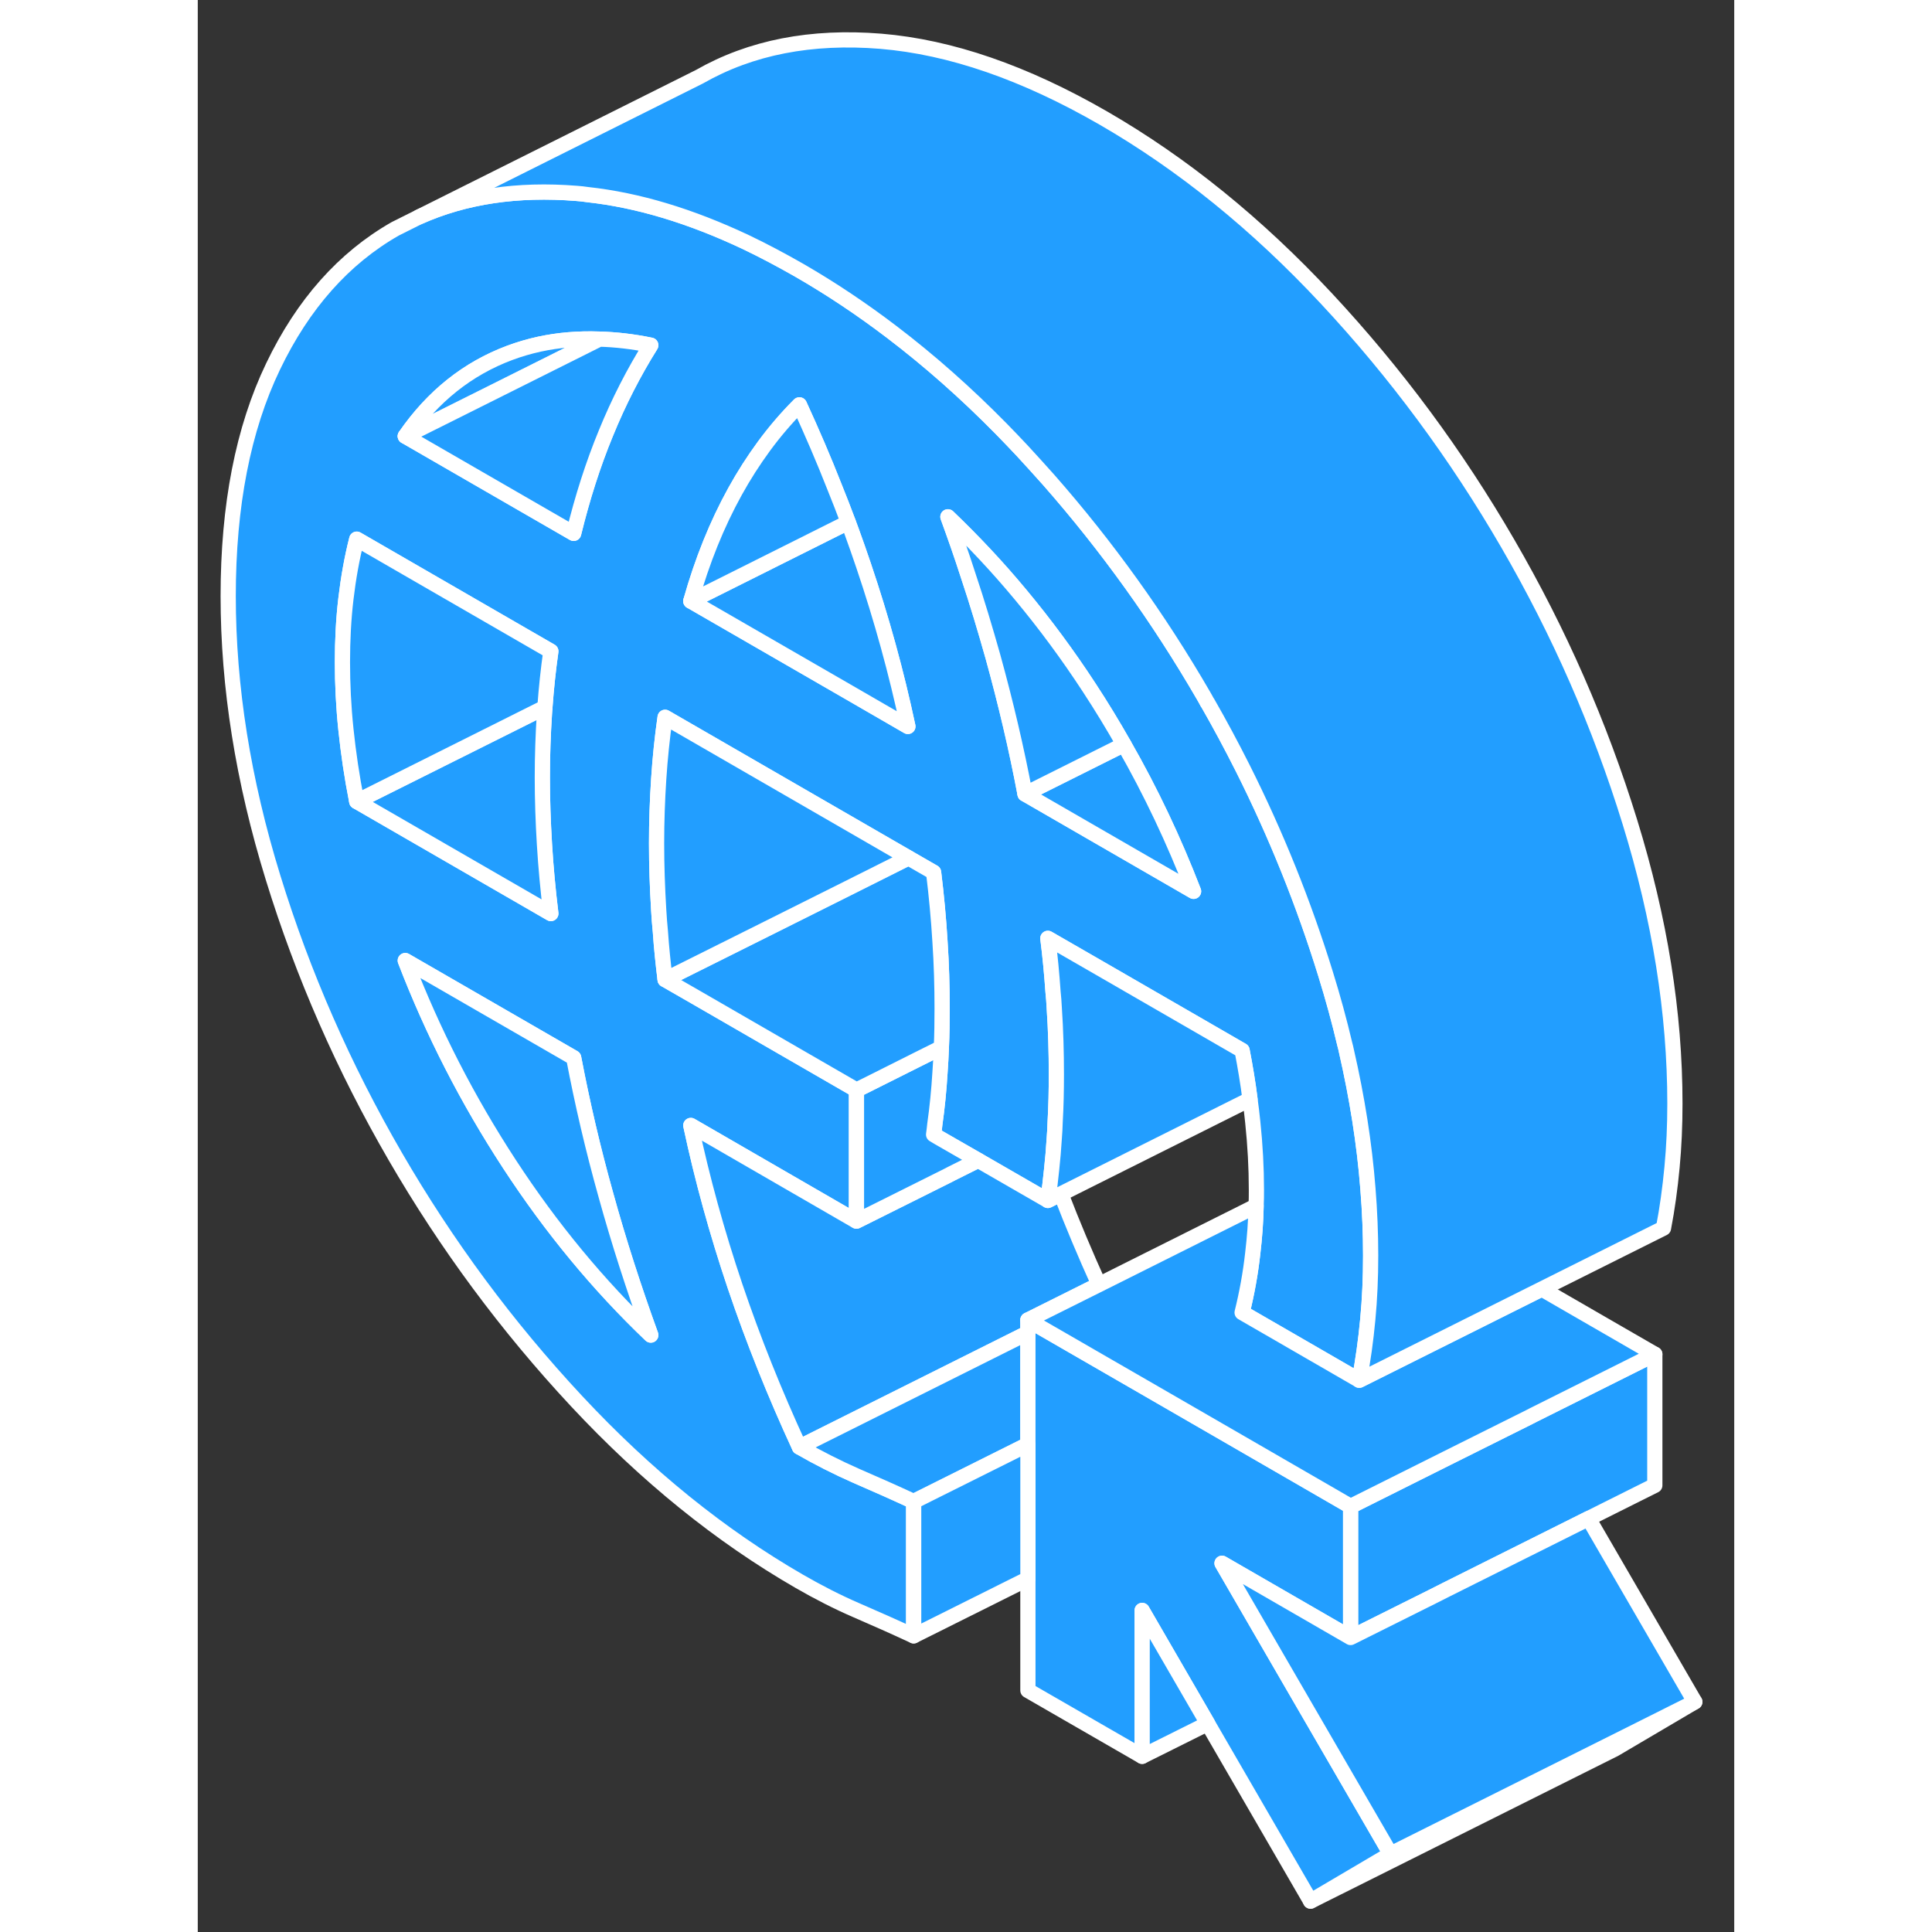 <svg width="48" height="48" viewBox="0 0 101 127" fill="#229EFF" xmlns="http://www.w3.org/2000/svg" stroke-width="1px" stroke-linecap="round" stroke-linejoin="round"><rect x="0" y="0" width="101" height="127" fill="#333333" stroke="none"/><path d="M76.92 78.132C76.69 75.172 76.21 72.162 75.51 69.102C75.48 68.942 75.44 68.792 75.4 68.642C75.04 67.112 74.62 65.582 74.14 64.032C72.7 59.372 70.88 54.852 68.69 50.492C67.96 49.042 67.19 47.602 66.38 46.192H66.37C66.29 46.032 66.2 45.882 66.11 45.722C63.17 40.652 59.78 35.922 55.94 31.552C55.36 30.902 54.78 30.262 54.19 29.622C53.73 29.132 53.27 28.652 52.81 28.182C50.49 25.822 48.09 23.702 45.62 21.822C43.65 20.322 41.63 18.972 39.55 17.772C38.36 17.092 37.19 16.472 36.04 15.922C32.4 14.202 28.93 13.152 25.62 12.792C25.38 12.752 25.14 12.732 24.9 12.712C21.01 12.402 17.56 12.912 14.54 14.262L12.98 15.042C9.6 16.972 6.92 19.982 4.95 24.092C2.98 28.192 2 33.222 2 39.182C2 45.142 2.98 51.312 4.95 57.692C6.92 64.082 9.6 70.182 12.98 76.012C16.36 81.842 20.33 87.202 24.9 92.102C29.47 97.002 34.35 100.952 39.55 103.952C40.8 104.672 42.05 105.312 43.3 105.852C44.55 106.392 45.81 106.952 47.06 107.532V98.702C45.81 98.122 44.55 97.562 43.3 97.022C42.05 96.472 40.8 95.842 39.55 95.122C37.92 91.592 36.51 88.072 35.32 84.552C34.13 81.022 33.16 77.502 32.41 73.982L43.17 80.202L43.3 80.272V71.652L32.72 65.542L30.72 64.392C30.59 63.332 30.48 62.282 30.41 61.242C30.36 60.772 30.33 60.302 30.3 59.832C30.21 58.342 30.16 56.882 30.16 55.442C30.16 54.002 30.21 52.602 30.3 51.212C30.39 49.832 30.53 48.482 30.72 47.152L46.72 56.392L48.37 57.342C48.56 58.882 48.7 60.402 48.79 61.892C48.89 63.382 48.93 64.852 48.93 66.282C48.93 67.152 48.92 68.012 48.88 68.862C48.86 69.412 48.83 69.962 48.79 70.512C48.72 71.662 48.61 72.792 48.45 73.912C48.43 74.132 48.4 74.362 48.37 74.582L48.74 74.802L51.3 76.272L55.88 78.912C55.98 78.232 56.06 77.552 56.13 76.862C56.2 76.202 56.26 75.532 56.3 74.852C56.33 74.482 56.35 74.112 56.36 73.742C56.42 72.712 56.44 71.672 56.44 70.622C56.44 69.182 56.4 67.722 56.3 66.232C56.28 65.882 56.26 65.542 56.22 65.192C56.14 64.032 56.03 62.862 55.88 61.682L59.3 63.652L63.3 65.962L68.65 69.052C68.86 70.142 69.04 71.212 69.17 72.262C69.24 72.772 69.3 73.272 69.35 73.762C69.51 75.292 69.59 76.772 69.59 78.212C69.59 78.562 69.59 78.922 69.57 79.272C69.55 80.332 69.47 81.362 69.35 82.382C69.2 83.732 68.96 85.032 68.65 86.282L74.57 89.702L76.35 90.732C76.6 89.432 76.78 88.112 76.91 86.742C77.04 85.382 77.1 83.982 77.1 82.542C77.1 81.102 77.04 79.612 76.92 78.132ZM10.45 52.682C10.13 51.062 9.9 49.492 9.74 47.962C9.58 46.442 9.51 44.952 9.51 43.522C9.51 42.092 9.58 40.692 9.74 39.352C9.9 38.002 10.13 36.702 10.45 35.442L23.21 42.812C23.04 44.012 22.91 45.242 22.82 46.492L22.79 46.882C22.7 48.262 22.65 49.672 22.65 51.112C22.65 52.552 22.7 54.012 22.79 55.502C22.88 56.992 23.02 58.502 23.21 60.052L10.45 52.682ZM20.49 76.522C17.74 72.312 15.45 67.852 13.64 63.142L24.71 69.532C25.28 72.522 25.98 75.532 26.83 78.562C27.67 81.602 28.66 84.672 29.78 87.762C26.34 84.482 23.24 80.732 20.49 76.522ZM26.83 28.472C25.98 30.532 25.28 32.732 24.71 35.062L22.18 33.602L13.64 28.672C15.45 26.052 17.74 24.232 20.49 23.202C21.13 22.962 21.78 22.772 22.46 22.622C23.71 22.352 25.02 22.242 26.4 22.292C27.49 22.322 28.62 22.452 29.78 22.692C28.66 24.482 27.67 26.412 26.83 28.472ZM42.79 45.502L32.41 39.512C33.16 36.852 34.13 34.452 35.32 32.302C35.9 31.252 36.53 30.272 37.21 29.342C37.93 28.362 38.71 27.452 39.55 26.612C40.38 28.422 41.16 30.232 41.87 32.042C42.18 32.802 42.47 33.562 42.76 34.332C42.83 34.512 42.89 34.692 42.96 34.872C43.24 35.642 43.51 36.412 43.77 37.182C44.96 40.702 45.93 44.222 46.68 47.752L42.79 45.502ZM54.38 52.192C53.82 49.212 53.11 46.202 52.27 43.162C51.77 41.392 51.24 39.612 50.64 37.822C50.23 36.542 49.78 35.262 49.31 33.972C50.98 35.572 52.58 37.272 54.09 39.092C55.68 41.002 57.19 43.042 58.6 45.202C59.4 46.422 60.16 47.672 60.88 48.942C62.65 52.032 64.17 55.252 65.46 58.592L54.38 52.192Z" stroke="white" stroke-linejoin="round"/><path d="M29.78 87.762C26.34 84.482 23.24 80.732 20.49 76.522C17.74 72.312 15.45 67.852 13.64 63.142L24.71 69.532C25.28 72.522 25.98 75.531 26.83 78.561C27.67 81.602 28.66 84.672 29.78 87.762Z" stroke="white" stroke-linejoin="round"/><path d="M46.68 47.752L42.79 45.502L32.41 39.512L42.76 34.332C42.83 34.512 42.89 34.692 42.96 34.872C43.24 35.642 43.51 36.412 43.77 37.182C44.96 40.702 45.93 44.222 46.68 47.752Z" stroke="white" stroke-linejoin="round"/><path d="M42.76 34.332L32.41 39.512C33.16 36.852 34.13 34.452 35.32 32.302C35.9 31.252 36.53 30.272 37.21 29.342C37.93 28.362 38.71 27.452 39.55 26.612C40.38 28.422 41.16 30.232 41.87 32.042C42.18 32.802 42.47 33.562 42.76 34.332Z" stroke="white" stroke-linejoin="round"/><path d="M65.46 58.592L54.38 52.192L60.88 48.942C62.65 52.032 64.17 55.252 65.46 58.592Z" stroke="white" stroke-linejoin="round"/><path d="M60.88 48.942L54.38 52.192C53.82 49.212 53.11 46.202 52.27 43.162C51.77 41.392 51.24 39.612 50.64 37.822C50.23 36.542 49.78 35.262 49.31 33.972C50.98 35.572 52.58 37.272 54.09 39.092C55.68 41.002 57.19 43.042 58.6 45.202C59.4 46.422 60.16 47.672 60.88 48.942Z" stroke="white" stroke-linejoin="round"/><path d="M59.24 84.441L54.57 86.772V87.612L52.11 88.841L39.55 95.121C37.92 91.591 36.51 88.071 35.32 84.551C34.13 81.021 33.16 77.501 32.41 73.981L43.17 80.201L43.3 80.272L49.29 77.281L49.56 77.141L51.3 76.272L55.88 78.912L56.74 78.481C57.5 80.461 58.34 82.451 59.24 84.441Z" stroke="white" stroke-linejoin="round"/><path d="M69.17 72.262L56.74 78.482L55.88 78.912C55.98 78.232 56.06 77.552 56.13 76.862C56.2 76.202 56.26 75.532 56.3 74.852C56.33 74.482 56.35 74.112 56.36 73.742C56.42 72.712 56.44 71.672 56.44 70.622C56.44 69.182 56.4 67.722 56.3 66.232C56.28 65.882 56.26 65.542 56.22 65.192C56.14 64.032 56.03 62.862 55.88 61.682L59.3 63.652L63.3 65.962L68.65 69.052C68.86 70.142 69.04 71.212 69.17 72.262Z" stroke="white" stroke-linejoin="round"/><path d="M51.3 76.271L49.56 77.141L49.29 77.281L43.3 80.271V71.651L43.95 71.331L47.16 69.721L48.88 68.861C48.86 69.411 48.83 69.961 48.79 70.511C48.72 71.661 48.61 72.791 48.45 73.911C48.43 74.131 48.4 74.361 48.37 74.581L48.74 74.801L51.3 76.271Z" stroke="white" stroke-linejoin="round"/><path d="M48.93 66.282C48.93 67.152 48.92 68.012 48.88 68.862L47.16 69.722L43.95 71.332L43.3 71.652L32.72 65.542L30.72 64.392L31.78 63.862L37.29 61.112L42.73 58.392L46.72 56.392L48.37 57.342C48.56 58.882 48.7 60.402 48.79 61.892C48.89 63.382 48.93 64.852 48.93 66.282Z" stroke="white" stroke-linejoin="round"/><path d="M46.72 56.391L42.73 58.391L37.29 61.111L31.78 63.861L30.72 64.391C30.59 63.331 30.48 62.281 30.41 61.241C30.36 60.771 30.33 60.301 30.3 59.831C30.21 58.341 30.16 56.881 30.16 55.441C30.16 54.001 30.21 52.601 30.3 51.211C30.39 49.831 30.53 48.481 30.72 47.151L46.72 56.391Z" stroke="white" stroke-linejoin="round"/><path d="M26.4 22.291L22.24 24.372L13.64 28.671C15.45 26.051 17.74 24.231 20.49 23.201C21.13 22.961 21.78 22.771 22.46 22.622C23.71 22.352 25.02 22.241 26.4 22.291Z" stroke="white" stroke-linejoin="round"/><path d="M29.78 22.691C28.66 24.481 27.67 26.411 26.83 28.471C25.98 30.531 25.28 32.731 24.71 35.061L22.18 33.601L13.64 28.671L22.24 24.372L26.4 22.291C27.49 22.322 28.62 22.451 29.78 22.691Z" stroke="white" stroke-linejoin="round"/><path d="M23.21 60.051L10.45 52.681L22.82 46.502L22.79 46.882C22.7 48.261 22.65 49.672 22.65 51.111C22.65 52.551 22.7 54.011 22.79 55.502C22.88 56.992 23.02 58.501 23.21 60.051Z" stroke="white" stroke-linejoin="round"/><path d="M23.21 42.811C23.04 44.011 22.91 45.242 22.82 46.492L10.45 52.681C10.13 51.061 9.9 49.491 9.74 47.961C9.58 46.441 9.51 44.952 9.51 43.522C9.51 42.092 9.58 40.691 9.74 39.351C9.9 38.001 10.13 36.701 10.45 35.441L23.21 42.811Z" stroke="white" stroke-linejoin="round"/><path d="M54.57 87.611V94.951L47.06 98.701C45.81 98.121 44.55 97.561 43.3 97.021C42.05 96.471 40.8 95.841 39.55 95.121L52.11 88.841L54.57 87.611Z" stroke="white" stroke-linejoin="round"/><path d="M98.409 111.872L93.149 114.972L73.149 124.972L78.409 121.872L92.939 114.612L98.409 111.872Z" stroke="white" stroke-linejoin="round"/><path d="M95.779 89.022V97.641L91.419 99.821L85.959 102.551L82.079 104.491L81.189 104.941L75.779 107.641V99.022L82.079 95.871L87.549 93.141L87.779 93.022L95.779 89.022Z" stroke="white" stroke-linejoin="round"/><path d="M78.409 121.871L73.149 124.971L66.389 113.301L62.079 105.861V115.451L54.569 111.121V86.772L55.349 87.221L62.159 91.151L67.059 93.981L74.569 98.321L75.779 99.022V107.641L67.329 102.761L71.849 110.561L78.409 121.871Z" stroke="white" stroke-linejoin="round"/><path d="M98.41 111.871L92.94 114.611L78.41 121.871L71.85 110.561L67.33 102.761L75.78 107.641L81.19 104.941L82.08 104.491L85.96 102.551L91.42 99.821L98.41 111.871Z" stroke="white" stroke-linejoin="round"/><path d="M66.39 113.301L62.08 115.451V105.861L66.39 113.301Z" stroke="white" stroke-linejoin="round"/><path d="M54.57 94.952V103.782L47.06 107.532V98.702L54.57 94.952Z" stroke="white" stroke-linejoin="round"/><path d="M95.78 89.022L87.78 93.022L87.55 93.141L82.08 95.871L75.78 99.022L74.57 98.321L67.06 93.981L62.16 91.151L55.35 87.221L54.57 86.772L59.24 84.441L69.57 79.272C69.55 80.332 69.47 81.362 69.35 82.382C69.2 83.731 68.96 85.031 68.65 86.281L74.57 89.701L76.35 90.731L88.35 84.731L95.78 89.022Z" stroke="white" stroke-linejoin="round"/><path d="M97.1 72.542C97.1 73.982 97.04 75.382 96.91 76.742C96.78 78.112 96.6 79.432 96.35 80.732L76.35 90.732C76.6 89.432 76.78 88.112 76.91 86.742C77.04 85.382 77.1 83.982 77.1 82.542C77.1 81.102 77.04 79.612 76.92 78.132C76.69 75.172 76.21 72.162 75.51 69.102C75.48 68.942 75.44 68.792 75.4 68.642C75.04 67.112 74.62 65.582 74.14 64.032C72.7 59.372 70.88 54.852 68.69 50.492C67.96 49.042 67.19 47.602 66.38 46.191H66.37C66.29 46.032 66.2 45.882 66.11 45.722C63.17 40.652 59.78 35.922 55.94 31.552C55.36 30.901 54.78 30.262 54.19 29.622C53.73 29.132 53.27 28.651 52.81 28.181C50.49 25.822 48.09 23.701 45.62 21.822C43.65 20.322 41.63 18.972 39.55 17.772C38.36 17.092 37.19 16.471 36.04 15.921C32.4 14.201 28.93 13.152 25.62 12.792C25.38 12.752 25.14 12.732 24.9 12.712C21.01 12.402 17.56 12.912 14.54 14.262L32.98 5.042C36.36 3.112 40.33 2.342 44.9 2.712C49.47 3.092 54.35 4.772 59.55 7.772C64.74 10.772 69.62 14.722 74.19 19.622C78.76 24.522 82.73 29.892 86.11 35.722C89.49 41.542 92.17 47.652 94.14 54.032C96.11 60.412 97.1 66.582 97.1 72.542Z" stroke="white" stroke-linejoin="round"/></svg>